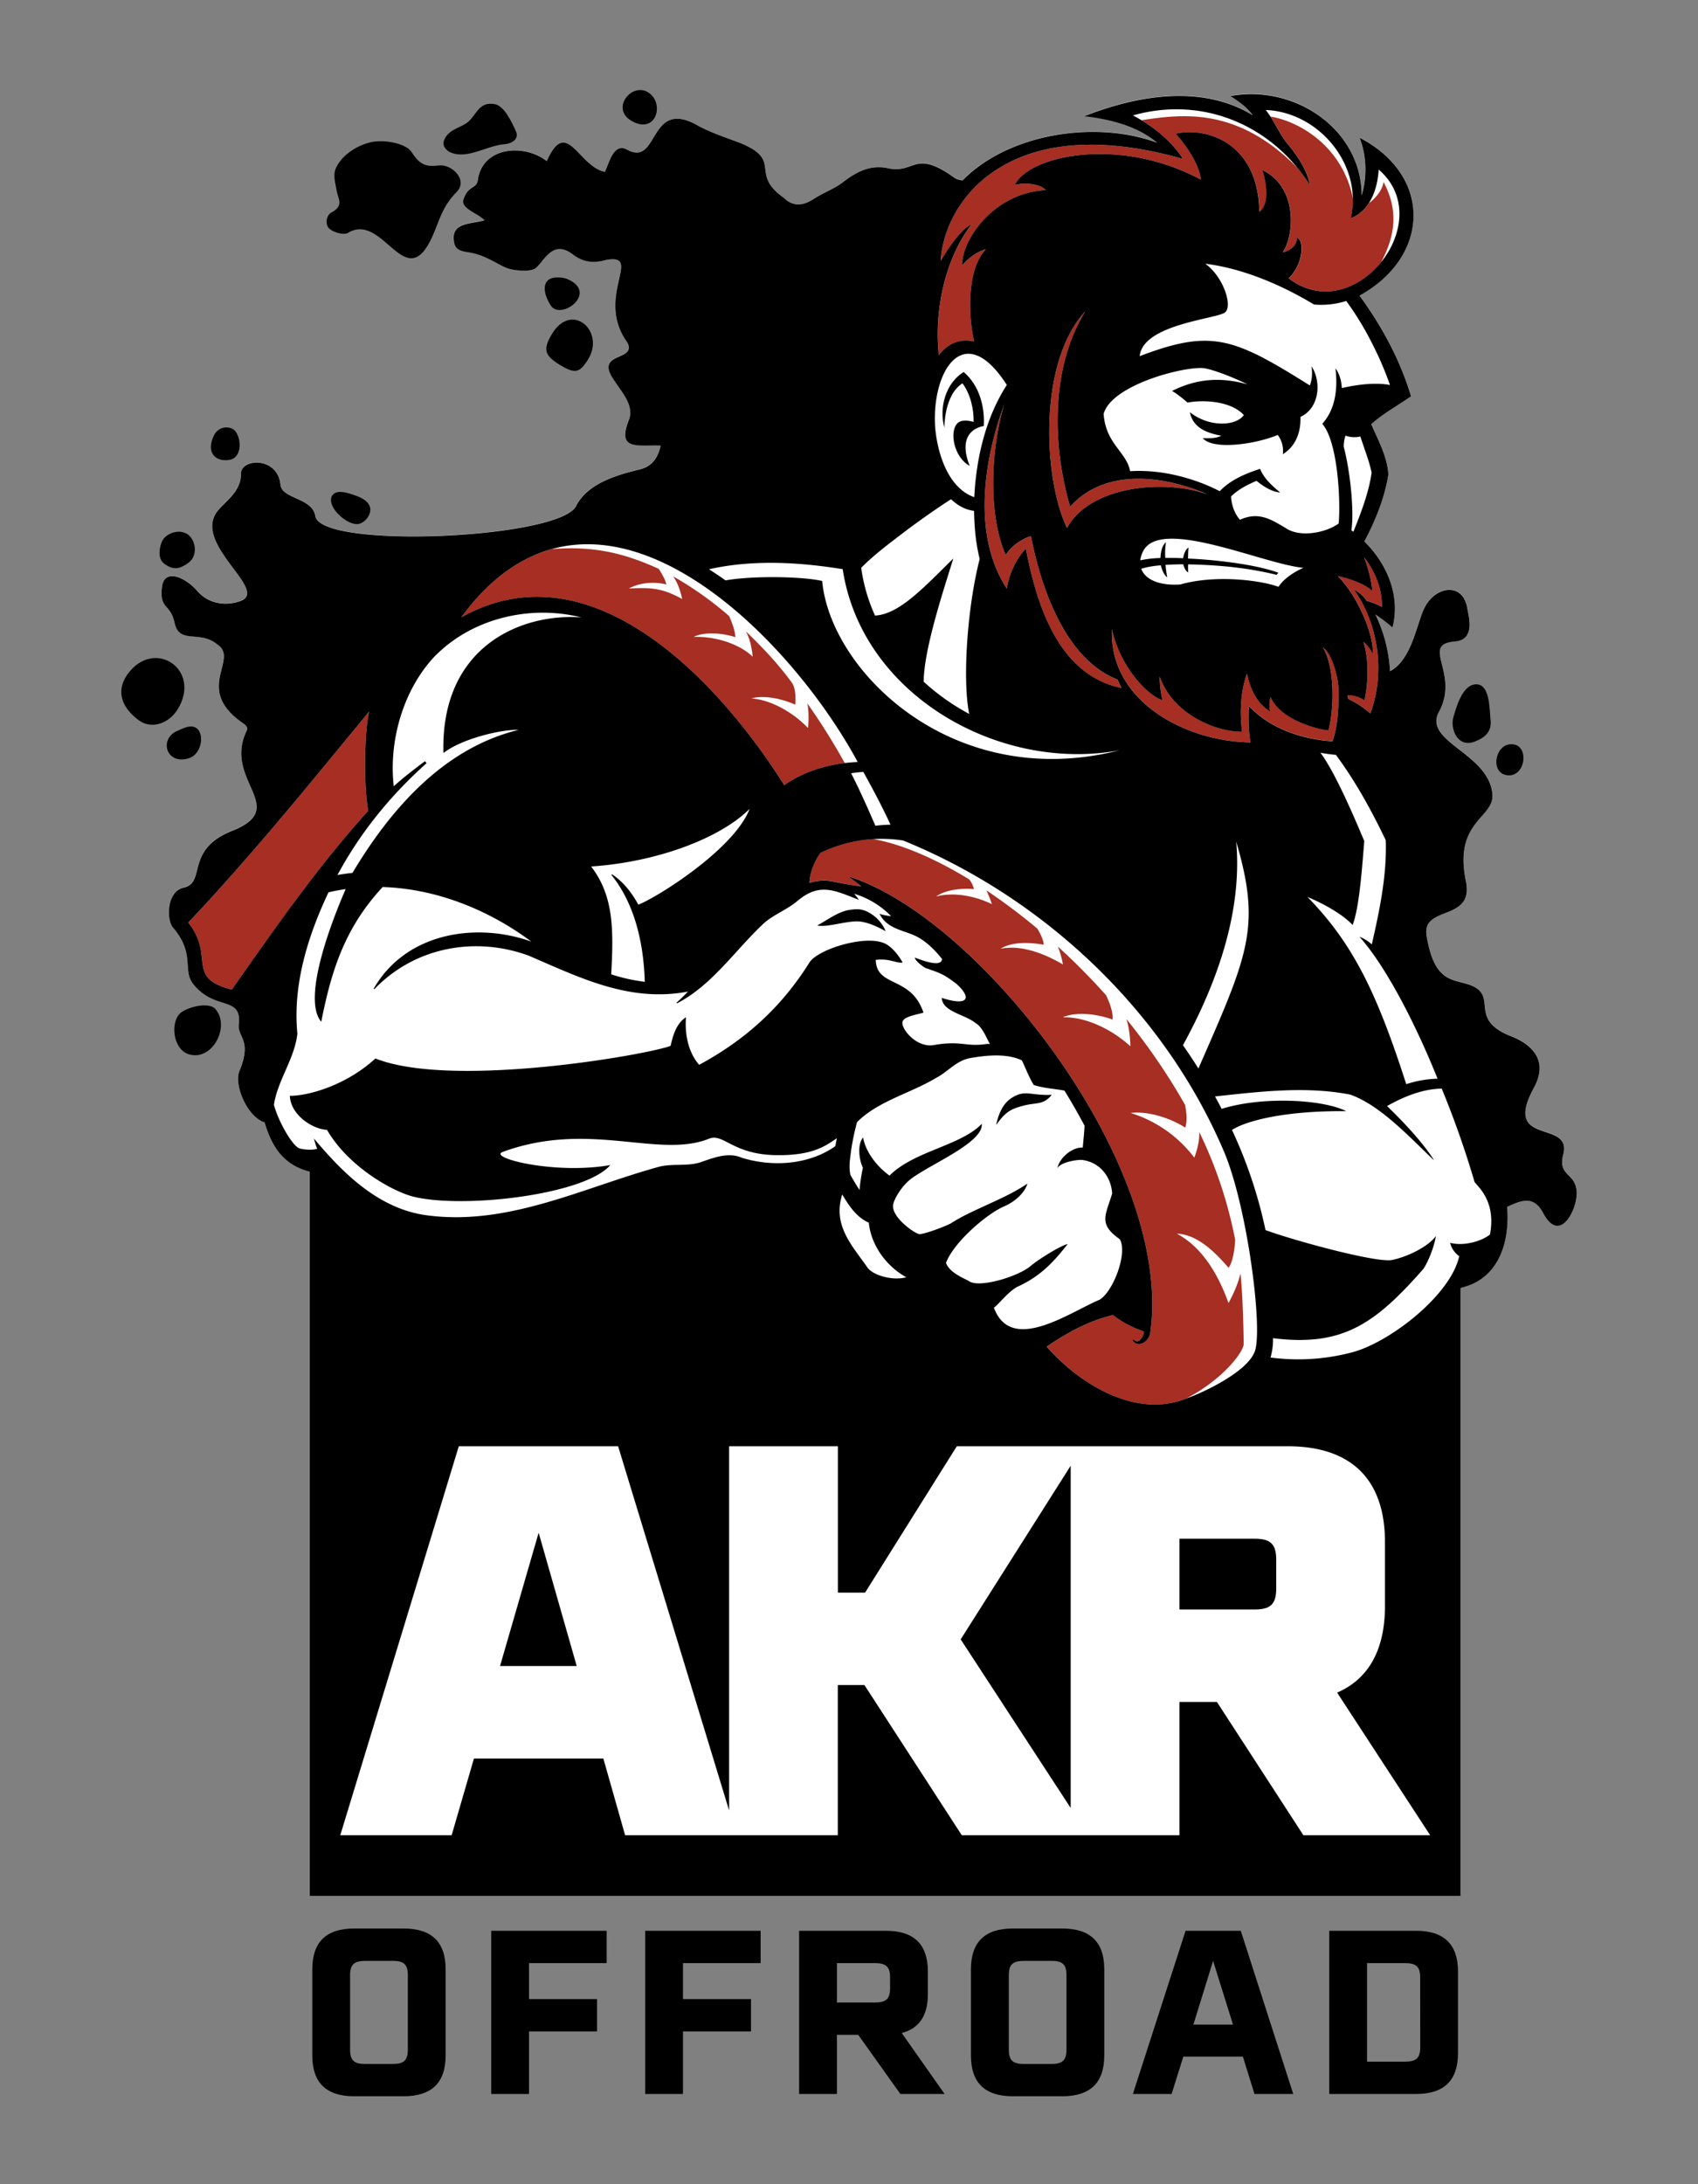 <svg id="artwork" xmlns="http://www.w3.org/2000/svg" viewBox="0 0 1008 1296"><rect x="0" y="0" width="1008" height="1296" fill="#808080" stroke="none"/><defs><style>.cls-1{fill:#fff;}.cls-2{fill:#a62e22;}</style></defs><path class="cls-1" d="M928,684.86c5.42-21.1-36.73-4.2-17.39-39.63,10.44-19.14-6.32-27.65-13.52-30.46-26.74-10.45-6.35-24.58-25.47-30.8-10-3.26-20.28-1.71-24.74-28.88-3-18.27,28.32-8.13,23.33-32.31-7.47-36.16,17.24-37.26,15.72-52-2.5-24.21-41.33-30.75-31.69-48.55,12.46-23-11.44-40,9.45-41.69,12.55-1,8-15.56,7.39-19.45-2.54-16.25-19.28-13.48-25.64-.16-4.46,9.27-7.46,30.56-20.26,37.22a88.18,88.18,0,0,0-8.69-33.66,97,97,0,0,1,10.13,7.73c4.94-18.82-3.28-37.83-16.68-51.09,6.61-12.44,12-25.69,14.26-39.7-.64-10.54-6.06-20.37-10.16-29.84,7.14-6.47,15.81-11.07,23.6-16.54-6.47-21.7-17.3-41.57-30.57-59.74,41.81-23,43.62-71,.1-93.69a53.84,53.84,0,0,1,1.13,34.24c-.21-40-40.44-66-77.87-59,5.08,3.26,9.84,6.58,13.22,11.36-30.28-18.49-68.5-11.77-100.09.6,14.36,1.61,31.56,5.61,43.32,15.74C650.33,71,598.5,79.25,571.47,106.88a9.91,9.91,0,0,1-4.71-1.43C543,88.38,543.51,102.72,527.9,100c-10.89-2.6-19.19,1.74-27.49,8.11-5.2,4-11.68,6.25-17.22,9.85-6.33,4.12-12.22,5-17.94-.65-20.55-14.39-.37-22-25.47-32.31-8.4-3.25-17.1-6-25-10.2-30.2-17.61-23.2,24.89-42.66,13.9-7.9-4-10.29,7.58-13.06,13.27-15.87-3.27-22.63-33-34.51-6.34C311.09,84.89,286.18,87,283.62,107c-1,5.21-5.64,2.64-8.47,11.15-1.86,5.59,8.39,8.16,12.42,12.42-6.8,2.32-18.86,1-18.23,11.12.26,4.91,2,7,8.19,7.86,11.65,1.66,18.47,8.12,24.94,9.91,3.66,1,12,1.85,15.21-.26,5-3.3,9.95-17.87,22.39-8.31,6.41,4.84,12.51,5.3,19.84,3.22,22.23-3.85-7.06,22.12,12.57,49.13,5.62,11.25-20,5.12-8,22.22,4.3,6.83,11.75,14.35,9.1,23-7.84,19.13,4.79,15.32,18.59,15.86-1.62,7.55-5.35,12.45-12.48,14.15-14.47,3.46-31.15,8.63-37.71,21.74-10.1,19.44-151.58,25.66-154.8,5.88-1.79-11-19.82-10-20.7-18.63-1.73-16.87-23.56-15.6-23.42-6.46.16,11.07-10.44,17.12-14.49,22.88-13.52,19.68,31.77,46.58,13.93,52.73-8.66,3-18.7,1.63-25.32-6-7.07-8.18-19.59-13.76-21-2.54-1.7,13.63,5,9.75,7.44,21.37,2.77,13,14.78,4.24,25.07,12.62,14.18,8.92-14.51,26.49,15.92,47.2,2,1.39,2.42,2.88,2.07,3.65-15.11,30.3,26.71,46.23-9.58,60.27-27.3,11.2-14.6,30.49-28.06,33.39-10.18,2.19-10.3,19.12-6.33,23.74,13.29,15.48,5.44,25.15,11.91,33.36,12.89,16.37,29,6.74,27.13,24-.88,7.83,8.13,9.11.36,27.79-3.29,8,4.38,26.86,14.91,30.4h0c4.52,15.55,11.95,25.53,26.8,29.32v429.71H867.06V764.51l.36-.5c22.53-5.23,29-27.41,27.29-48,8.49-3.93,15.69-7,21.39,3.71,9.95,18.67,20-2.12,19.9-11.74C935.88,695.37,924.56,698.34,928,684.86Z"/><path class="cls-2" d="M716.85,293.34c-25.83-11.24-61-15.81-81.58,7.33-10.71-36.8-11.51-82.74,9-116-28.78,31.37-24.37,101.31-10.8,128.55C645.73,289.94,687.89,283.31,716.85,293.34Z"/><path class="cls-2" d="M596.19,239.77c-12.33,33.82-19,77.74,1.47,109.46,2.72-15.7,11.35-23.68,11.35-23.68,6.39,33.24,19.19,74.95,56.74,82.73a53.22,53.22,0,0,1-2.28-5c-24.92-9.53-42.66-40.74-51.44-85.05-2.94.49-11.33,4.82-14.94,11.18C586.7,306.36,587.9,267.21,596.19,239.77Z"/><path class="cls-2" d="M702.23,94.28c-38.77-11-85.6-15.06-118.6,12.26-14.37,12.1-24,29.61-25.19,48.37,11.59-19.82,18.41-21.8,18.41-21.8-15.73,20.14-22.36,51.22-19.47,77.58,6-7.77,13.54-9.79,21-8.05-3.71-15.53-4.31-43.4,7-54.75-4.27,1-9.75,4.53-14,9.44-1-13.67,17.78-42.93,49.46-44.51-3-3.4-11.72-5-18.36-3.07,8.2-17.41,61.93-29.24,110.45-3.17-1.44-12.79-15-27.24-15-27.24C716.62,75.1,747,85,747.69,125.61c8.07-5.9,1.81-24.72,1.81-24.72,22,10.65,18.38,40.23,12,48.87,4.8-.94,8.79-4.57,8.52-8.77,4.36,1.28,4,15.56-4.93,24.14a43,43,0,0,0,5.29,3.45l.62.33c17.91,9.37,37.12,1.2,48.8-13.13C828.17,140,830.43,125,821.32,108c-.81,5.46-5.33,10-8.73,12.66A22.37,22.37,0,0,1,802,129.49a47.55,47.55,0,0,0,1.2-11.55c-6.35-31.8-32.71-46.15-48.93-48.75,3.46,5.36,6.08,11.27,10.17,16.17,12.64,15.14,13.09,24.23,13.09,24.23a105.87,105.87,0,0,0-7.29-10C735,64,703.28,67.37,677.6,71.33,695.48,82.1,702.23,94.28,702.23,94.28Z"/><path class="cls-2" d="M688.45,401.43a55.6,55.6,0,0,0,1.73,14c-9.91-3.18-25.61-21-30.12-42.24-1.74,43,44,66.79,82.23,67.25a97.44,97.44,0,0,1-.82-21.52c12.5,13.34,31.6,19.69,49.58,20.85,3.17-9.33,3.53-19.39,3.62-29.19.08-8.09-3.88-22.92-9.3-26.51,7.07,11.75,6.66,36.11,3.26,49.21-6-.43-28.36-6-34.28-19.59-.76,1.32-1.25,5.35-.21,8.46-8.24-5.08-11.91-13.31-13.88-22.56-6,16.05-2.89,34.49-2.89,34.49C720.48,434.13,695.91,422.91,688.45,401.43Z"/><path class="cls-2" d="M814.79,387.85a19.45,19.45,0,0,0-5.4-7c4,12.53,2.29,27.41.6,34.6a19.92,19.92,0,0,0-10-3.06c.1.73.18,1.46.27,2.19a55.61,55.61,0,0,1,13.19,8.67c8.95-23.86,5-52.82-9.76-73.59,0,0,5.16,2.61,7.51,6.76a41.66,41.66,0,0,1,9.12,3.59c.29-10.57-4-20.84-10.51-29.43,2.42,6.45,4.41,13.78,4.8,20-6.51-6.13-20.52-8.84-20.52-8.84C805.89,353,816.05,377.63,814.79,387.85Z"/><path class="cls-2" d="M134.88,586.42c-23.84-7.2-7.59-19.42-23.11-39,37.82-40,72.43-82.84,107.42-125.26-2.85,11.33-3.38,43.73-.61,58.94-29.93,33-55.35,69.69-81,106.06C137.62,587.2,135.87,586.72,134.88,586.42Z"/><path class="cls-2" d="M283.38,354.53a141.74,141.74,0,0,0-9.51,11.77C351.26,322.81,427.3,405,465.56,465.9c10.4-7.42,23.17-11.57,35.93-13.13a383.19,383.19,0,0,0-22.28-35.47c1.43,6,.47,14.68.47,14.68-8.93-9.3-21.86-16.71-33.59-17.55,8.16-2.36,19.61.75,26,3.7.33-4.54.24-10-2.17-13.29-8.64-11.78-18.31-21.73-27.22-30.3,3.42,5.68,4.13,15.11,4.13,15.11-8-7.64-22.11-12.17-35.06-11.75,7.51-3.62,18.75-1.78,24.73.14,0-3.92-2.57-10.09-3.6-12.43A202.62,202.62,0,0,0,399.62,342c3.91,5.33,5.32,13.42,5.32,13.42-12.17-6.73-18.84-6.81-31.57-6.25,8-4.35,17.59-3.68,22.12-2.36-.16-2.32-2.78-6.69-4.44-9.27-19.71-9-37.91-13.77-63.49-11.74C312.27,330,297.36,339.16,283.38,354.53Z"/><path class="cls-2" d="M738.26,798c.13-.62-.37-29.67-1.89-42.36-1.8,8.24-7.08,17.53-7.08,17.53C723,755.7,713.51,740,698.63,732c13.08.48,24,12.63,30.71,20.25,2.64-3.72,3.58-11.06,3.91-16.58a257.55,257.55,0,0,0-21.33-64c.38,7.16-2.94,15.22-2.94,15.22a75,75,0,0,0-37.8-26.49c10.89-1.42,24.8,3.65,32.4,8.68,1.42-3.9.72-9.52-.1-13.51-5.15-9.14-10.74-18-16.69-26.68-5.74-8.38-11.82-16.48-18.16-24.28,2.34,6.75,2.43,16.22,2.43,16.22-11.16-10.2-26.71-17.62-40.2-17.2,9.09-3.86,22-1.47,29.6,1.33.47-4.67-2.23-11.08-3.88-14.47A396.2,396.2,0,0,0,628,561.65a56.4,56.4,0,0,1,3,10.62c-11.53-6.79-25.12-11.76-37.07-9.31,7.49-4.64,18.46-3.58,25.68-2.43-.24-3.1-2.12-6.79-3.76-9.48a350.33,350.33,0,0,0-30.31-22.76,69.6,69.6,0,0,1,3.3,8.2c-10.2-5-23.15-7.33-33.12-4.52,6.06-4.4,16.25-5,22.44-4.42a13.43,13.43,0,0,0-2.9-5.82c-20.86-12.71-40.6-21-57-23.89A82.63,82.63,0,0,0,487.05,506s-6.14,8-6.59,17.87a26.83,26.83,0,0,1,15.92-.4v-.09c4.92,1.07,9.92,1.76,14.91,2.54-3.29-2.76-7.86-6-7.86-6C580.24,543.37,697.1,690.79,682.8,791.1c-1,5.34-7.44,8.84-10.48,4.16,0,0,5.68,2.91,6.79-5.29a61,61,0,0,1-18.36-9.67c-14,3.32-26.39,10-39.33,18.72,19.54,22.41,52.81,42.78,82.83,30.77C724.17,819.46,736.92,804.26,738.26,798Z"/><path d="M572.06,220.71c-10.81,6.76-14.67,21.24-11.46,33.07,0,0-.21-19.43,10.76-26.34,4.75,6.43,6.77,15.22,6.61,22.91-4.2-1.2-7.84-1.21-9.87,1.08-4.45,5-1.89,19.83,7.53,25C567,254.53,584,252.8,584,252.8,584.72,241.12,581.24,228.5,572.06,220.71Z"/><path d="M603.35,649.92c-6.12,2.76-9.89,7.77-12,17.57,5.67-7.91,8.76-9.65,17.37-11.73,6.39-1.55,10.87-.1,15.64-6.15C613.9,650.24,609.46,647.15,603.35,649.92Z"/><path d="M511,546.85c6.1.91,11.34,3.94,14.75,5.65a22.44,22.44,0,0,0-10.41-11.29c-4.41-2.34-7.81-1.83-12.37-1.08-6.75,1.68-11.94,5.86-17.82,9C491.27,550.54,503.92,545.8,511,546.85Z"/><path d="M862.76,425.68c-1.93,6.66,2.5,18.53,13,14.23,3.87-1.59,10-4.54,9.1-12.5-.68-6.31-.12-23.39-10.15-21.17C867.83,407.76,864.48,419.71,862.76,425.68Z"/><path d="M894.87,460h0c11.22,1.24,13.41-19.18,1.74-18.39C887.31,442.2,884.55,458.83,894.87,460Z"/><path d="M327.47,198.51c-5.24,8.77-4.2,12.51,5,18.07,8.73,5.27,11.54,4.77,16.36-2.92C359.91,196.74,339.22,178.27,327.47,198.51Z"/><path d="M111.84,450h0c8.75-2.5,10.06-17.09,3-18.77-3.09-.73-6.35,1.06-9.47,2.37C94.27,438.27,98.43,453.86,111.84,450Z"/><path d="M106.44,601.74C101,608,103.06,623,112.33,625.63c13.83,4,24.45-16.58,15.59-26.85C123.72,593.92,109.69,598,106.44,601.74Z"/><path d="M157.05,665.9c4.52,15.55,11.95,25.52,26.8,29.32v429.71H867.06V764.58l.36-.5c22.53-5.23,29-27.41,27.29-48,8.49-3.92,15.69-7,21.39,3.72,9.95,18.67,20-2.12,19.9-11.75-.12-12.59-11.44-9.62-8-23.1,5.42-21.1-36.73-4.2-17.39-39.63,10.44-19.14-6.32-27.65-13.52-30.46-26.74-10.45-6.35-24.59-25.47-30.8-10-3.26-20.28-1.71-24.74-28.88-3-18.27,28.32-8.14,23.33-32.31-7.47-36.16,17.24-37.26,15.72-52-2.5-24.21-41.33-30.75-31.69-48.56,12.46-23-11.44-40,9.45-41.68,12.55-1,8-15.56,7.39-19.45-2.54-16.25-19.28-13.48-25.64-.16-4.46,9.27-7.46,30.55-20.26,37.22a88.13,88.13,0,0,0-8.69-33.66,95.64,95.64,0,0,1,10.13,7.73c4.94-18.82-3.28-37.83-16.68-51.09,6.61-12.44,12-25.7,14.26-39.7-.64-10.54-6.06-20.37-10.16-29.84,7.14-6.47,15.81-11.08,23.6-16.54-6.47-21.7-17.3-41.58-30.57-59.75,41.81-23,43.62-71,.1-93.68A53.81,53.81,0,0,1,808.32,116C808.11,76,767.88,50,730.45,57c5.08,3.26,9.84,6.58,13.22,11.36-30.28-18.49-68.5-11.77-100.09.6,14.36,1.6,31.56,5.61,43.32,15.73C650.33,71.1,598.5,79.32,571.47,107a9.91,9.91,0,0,1-4.71-1.43C543,88.45,543.51,102.79,527.9,100c-10.89-2.6-19.19,1.74-27.49,8.11-5.2,4-11.68,6.25-17.22,9.85-6.33,4.12-12.22,5-17.94-.65-20.55-14.39-.37-22-25.47-32.31-8.4-3.25-17.1-6-25-10.2-30.2-17.61-23.2,24.89-42.66,13.9-7.9-4-10.29,7.58-13.06,13.27-15.87-3.27-22.63-33-34.51-6.34C311.09,85,286.18,87,283.62,107.09c-1,5.21-5.64,2.64-8.47,11.15-1.86,5.59,8.39,8.16,12.42,12.42-6.8,2.32-18.86,1-18.23,11.12.26,4.91,2,7,8.19,7.85,11.65,1.67,18.47,8.13,24.94,9.92,3.66,1,12,1.85,15.21-.26,5-3.3,9.95-17.88,22.39-8.31,6.41,4.84,12.51,5.29,19.84,3.22,22.23-3.85-7.06,22.12,12.57,49.13,5.62,11.25-20,5.12-8,22.21,4.3,6.83,11.75,14.35,9.1,23-7.84,19.14,4.79,15.33,18.59,15.87-1.62,7.54-5.35,12.44-12.48,14.14-14.47,3.47-31.15,8.64-37.71,21.75-10.1,19.44-151.58,25.66-154.8,5.88-1.79-11-19.82-10-20.7-18.64-1.73-16.86-23.56-15.59-23.42-6.45.16,11.07-10.44,17.12-14.49,22.88-13.52,19.68,31.77,46.58,13.93,52.73-8.66,3-18.7,1.63-25.32-6-7.07-8.18-19.59-13.77-21-2.55-1.7,13.63,5,9.75,7.44,21.37,2.77,13,14.78,4.25,25.07,12.62,14.18,8.93-14.51,26.49,15.92,47.21,2,1.39,2.42,2.88,2.07,3.65-15.11,30.3,26.71,46.23-9.58,60.27-27.3,11.2-14.6,30.49-28.06,33.39-10.18,2.19-10.3,19.11-6.33,23.74,13.29,15.48,5.44,25.14,11.91,33.36,12.89,16.37,29,6.74,27.13,24-.88,7.83,8.13,9.11.36,27.79-3.29,8,4.38,26.86,14.91,30.4M742.29,440.48c-38.19-.46-84-24.23-82.23-67.25,4.51,21.26,20.21,39.06,30.12,42.24a55.6,55.6,0,0,1-1.73-14c7.46,21.48,32,32.7,48.92,32.69,0,0-3.06-18.44,2.89-34.49,2,9.25,5.64,17.48,13.88,22.56-1-3.11-.55-7.15.21-8.46,5.92,13.56,28.32,19.16,34.28,19.59,3.4-13.1,3.81-37.46-3.26-49.21,5.42,3.59,9.38,18.42,9.3,26.51-.09,9.8-.45,19.86-3.62,29.19-18-1.16-37.08-7.51-49.58-20.85A97.44,97.44,0,0,0,742.29,440.48Zm-99.74,247.8c10.17,1.32,17.06,9.79,17.68,19.89-3.93,13-8.38,18.18,4.57,27.14,4.75,8.64-4.23,31.44-12.14,35.94-17.44,7.22-52.4,32.49-62.65,4.64,2.2-1.17,7.39-8.37,13.45-12.15,15-6.63,22.89-16.16,30.38-25.6-4.4,1-17.53,9.2-22.14,13.13-7,6-29.7,13-36.13,9.11-3.29-2-11.79-5-14-11.06,4.92-12.7,24.55-29.25,34.54-33.53,6.4-2.75,12.21-8,13.83-13.51-13.59,9.34-32.68,15.28-45.48,23.61-3,1.62-13.61,5.75-18.3,6.42-2.24.32-16.62-9.54-16-17,.32-4.17,5.83-11.69,8.66-14.12,8.86-8.63,45.14-22.49,44-34.34C570,680,542.61,682.91,528.05,697.56c-6.77-4.91-14-13.28-15.69-22.62-3.77,4.44-2.11,14.07-.11,17.94a106,106,0,0,0-2,13.22c-2.15-3.24-4-6.48-5.38-8.91-1.17-4.92-.16-10,.48-15.26a145.94,145.94,0,0,1,3.43-16.13c12.67-12.63,31.66-17,47.06-26.3,7.09-3.68,12.05-10.45,20.56-11.76,9.49-1.64,21.4-2.78,30.24,1.45,2.28,4.76,4.13,9.82,7,14.56,5.87,2,12.46,2.24,18.28,3.38q6.28,10.22,11.92,20.83c-.17,4.15-.72,8.68-1.06,12.94-6.23-.3-13.85,6-15.06,12.3C629.58,689.43,640,687.94,642.55,688.28Zm-126.78,37.2c1.28,13.44,10.52,25.93,22.22,32.38-7.25,2.12-18.84-.65-22.78-5.42-9.71-13.85-21-25.45-15.22-43.73C503.9,715.52,508.75,722.48,515.77,725.48Zm229.11,76.45c-4.64,12.34-31.11,24.57-40.51,27.82-30,12.11-63.38-8.29-83-30.73,12.94-8.74,25.37-15.4,39.33-18.72A61,61,0,0,0,679.11,790c-.35,3.41-2.83,7.63-6.5,4.88l-.29.41c3,4.68,9.5,1.18,10.48-4.16,14.3-100.31-102.56-247.73-179.36-271.16,0,0,4.57,3.22,7.86,6-5-.78-10-1.47-14.91-2.54v.09a26.83,26.83,0,0,0-15.92.4c.45-9.85,6.59-17.87,6.59-17.87a83.41,83.41,0,0,1,49.09-7.33C620,532.85,691.69,600.44,727,684.22,740.6,717.17,749.83,788.75,744.88,801.93ZM382.76,582.56a105.42,105.42,0,0,1-19.93-4.43c1.54-27.22,1.34-46.68-11.9-64,38.55-2.58,76.16-16.41,94.06-34.15-9.33,24.26-56.08,53.2-66.05,56.78-3.84-7-8.91-13.56-15.64-18l-.35.36C377.15,536.81,382.12,560.37,382.76,582.56ZM273.87,366.3a141.74,141.74,0,0,1,9.51-11.77c78.18-85.9,185.25,22.53,225.78,97.6-15.22.65-31.12,4.87-43.6,13.77C427.3,405,351.26,322.81,273.87,366.3Zm-10.64,80.5c11.34-8.76,35.21-14.16,44.57-13.7-46.3,11.24-77.71,50-98.57,84.85-3,.31-5.94.72-8.89,1.24,13.5-25.17,31.55-47.26,52.87-66.35l-.91-1.19c-6.29,4.67-12.76,9.66-18.55,14.87-3-26.38,5.25-55.78,22.91-75.58,22-23.74,57.39-32.41,88.48-24.58C309.91,363.7,261.5,383.18,263.23,446.8ZM134.88,586.42c-23.84-7.2-7.59-19.42-23.11-39,37.82-40,72.43-82.84,107.42-125.26-2.85,11.33-3.38,43.73-.61,58.94-29.93,33-55.35,69.69-81,106.06C137.62,587.2,135.87,586.72,134.88,586.42ZM422,337.52c25.7-5.53,52.43-3.94,78.26.2,11.29,74.67,93,120.74,164.36,107.46C565.87,470.3,493,398.36,488.08,344.73c-11.39-2.66-40.78-3.26-57.38-.35-3.21-2.29-6.48-4.5-9.81-6.6Zm213.29-36.85c20.58-23.14,55.75-18.57,81.58-7.33-29-10-71.12-3.4-83.4,19.91-13.57-27.24-18-97.18,10.8-128.55C623.76,217.93,624.56,263.87,635.27,300.67Zm56.64,34.5c3.25-.18,7.26-.34,10.48-.32,1.16,4.25,2.91,4.77,2.91,4.77,0-1.68-.09-2.9,0-4.75,17.61.34,35.35,1.95,52.48,6.22l1.08-1.27c-15.08-5.48-41.24-7.92-53.62-8.39,0-2.18.08-4,.26-6.49-1.51.64-2.89,4-3.16,6.31-3.2-.19-7.35-.24-10.59-.22a39,39,0,0,1,.41-9.28c-2.47,1.94-3.11,6-3.31,9.36a62.63,62.63,0,0,0-11.95,1.37,15.89,15.89,0,0,1,1.79-5.61c10.59-20.14,71.51,7.95,95.06,10.05,0,0-10.31,4.24-14.81,11.28-9.75-3.71-36.9-7.49-58.37-1.38-12.95.82-20.92-3.26-23.13-9.37a55.88,55.88,0,0,1,11.64-2c1.49,5.85,3.8,7.09,3.8,7.09C692.45,340.08,692.11,337.62,691.91,335.17Zm-28.44,68.08a53.22,53.22,0,0,0,2.28,5C628.2,400.5,615.4,358.79,609,325.55c0,0-8.63,8-11.35,23.68-20.51-31.72-13.8-75.64-1.47-109.46-8.29,27.44-9.49,66.59.9,89.61,3.61-6.36,12-10.69,14.94-11.18C620.81,362.51,638.55,393.72,663.47,403.25ZM578.37,295c-15.32-5.31-21.59-25.32-23.11-40.16-2.88-33.29,16.44-66.8,42.43-26.44h0C585.26,247.67,579.55,271.47,578.37,295Zm-40.22,19.64c8.61-6.38,17.4-12.62,26.41-18.42,3.84,3.6,8.4,6.28,13.69,6.92.17,9.82,1,19.18,3.34,28.53-7.15,27.51-10.43,70.94-6.24,91.94a131.91,131.91,0,0,1-27-19.1c0-19.18,12.17-55.57,17.58-73.14-17.77,17.51-32.22,33.17-46.48,33.88a101,101,0,0,1-8.2-28.35C519.39,328.67,528.9,321.73,538.15,314.67Zm-9.5,174.69a89.34,89.34,0,0,0-9,.63c-3.13-7.3-9.09-20.87-14.38-31.13a70.6,70.6,0,0,1,7.24-.8C518.29,468.47,523.79,478.76,528.65,489.36ZM702.24,620.18c28.74-52.36,34.19-92.07,31.62-120.83C748.72,550.2,741.22,566,711.42,634Q707,626.94,702.24,620.18Zm81.63-173.53c3.06.56,6.13,1,9.17,1.24,11.59,15.63,21.21,33.12,29.61,50.71.69,20.72-3.67,41.58-8.29,61.75A24.09,24.09,0,0,0,807,555.8c17.1,19.13,35.06,55.93,46.39,84.25a65.21,65.21,0,0,0-18.59,3.24c-17-52.74-31-82.86-58.63-111.06,0,0,17.69,7,26.8,16.62,3.89-10.16,5.51-32.39,6.91-49.83C803.48,483.79,792.4,458,783.87,446.65Zm36.45-86.59a41.66,41.66,0,0,0-9.12-3.59c-2.35-4.15-7.51-6.76-7.51-6.76,14.77,20.77,18.71,49.73,9.76,73.59a55.61,55.61,0,0,0-13.19-8.67c-.09-.73-.17-1.46-.27-2.19a19.92,19.92,0,0,1,10,3.06c1.69-7.19,3.36-22.07-.6-34.6a19.45,19.45,0,0,1,5.4,7c1.26-10.22-8.9-34.81-20.7-46.1,0,0,14,2.71,20.52,8.84-.39-6.18-2.38-13.51-4.8-20C816.35,339.22,820.61,349.49,820.32,360.06Zm-6.07-79.62c-1.71,12-6.31,23.79-10.83,35.09l-1.19-.89c1.62-9.61-.22-33.1-4.55-49.61a21.75,21.75,0,0,1,1.05-6.55,15.63,15.63,0,0,0,8.84.53C809.87,266.2,812.71,273.17,814.25,280.44Zm.36-76.52a191.73,191.73,0,0,1,10.53,24.52c-6.76-1.29-16.46-.95-28.6,1.83-.27-7.5-3.74-11.7-3.74-11.7,1.37,11.62.18,24.07-7.86,32.91,9,10.1,11,44.22,9.77,59.12-7.87,5.72-22.53,8.15-30.6,3.27-9.61-5.8-16.86-10.48-28-5.47-3.35-3.66-5-8.84-5.33-13.81,4.19-4.12,9.73-7,15.16-9.29,8.54,7.13,14,6.88,14,6.88-4.71-3.93-9.66-8.23-11.88-14-8.83,2.92-17.32,6.38-24,13.27-15.33-7.91-35-13.05-53.18-11.86-2-11.33-14.44-16.07-15.72-34,4.89-17.83,50.54-29,60.37-27,4.78.93,14.88,4.51,25.14,9.51-16.08-4.59-30.52-3.37-44.88,3.88,3.5,1.89,9.2,6.91,9.2,6.91,8.55-1.7,25.47-1.29,33.41,7.4-4.76,6.63-20.6,7.37-32-1.68,1.86,9.89,11.26,12.53,18.61,13.92-3.06,1.57-6,1.55-11,1.44,5.72,7,30.22,4,44.52-1.88a15.63,15.63,0,0,1,3,11.43c9.44-5.86,10.67-16.09,10.47-22.15,11.14-5.1,12.72-20.56,6.56-30.07,0,0,1.18,6.18-1,11.4-45.43-28.49-58.41-33.57-101-17.37,1.9-19.23,46.72-22.1,50.87-26.12,4.31-4.17-1.32-21.08-11.92-28.73,23,2.85,46.08,13.09,64.55,24.21a49.73,49.73,0,0,0,19.12-2.1A179.41,179.41,0,0,1,814.61,203.92Zm-231-97.38c33-27.32,79.83-23.27,118.6-12.26,0,0-8-14.45-29.67-25.79,41.13-11.63,82.05,5.34,104.93,41.1,0,0-.45-9.09-13.09-24.23-5.12-6.13-7.91-13.87-13-20.09,31.74,1.27,57.75,32.79,50.54,64.22,11.53-4.53,15.76-17.16,16.53-28.86,35.89,30.84-14.4,94.39-53.44,64.5,8.92-8.58,9.29-22.86,4.93-24.14.27,4.2-3.72,7.83-8.52,8.77,6.42-8.64,10-38.22-12-48.87,0,0,6.26,18.82-1.81,24.72C747,85,716.62,75.1,697.89,79.34c0,0,13.58,14.45,15,27.24-48.52-26.07-102.25-14.24-110.45,3.17,6.64-1.89,15.4-.33,18.36,3.07-31.68,1.58-50.42,30.84-49.46,44.51,4.23-4.91,9.71-8.43,14-9.44-11.31,11.35-10.71,39.22-7,54.75-7.42-1.74-15,.28-21,8.05-2.89-26.36,3.74-57.44,19.47-77.58,0,0-6.82,2-18.41,21.8C559.66,136.15,569.26,118.64,583.63,106.54Zm-421,549.08c2.06-14.36,12.27-27.38,13.93-42.28-2.84-29,6.2-57.87,18.47-83.88q5.09-1.19,10.2-1.91c-6.31,14.44-26.71,64.3-14.51,78.72,5.83-29.16,13.42-55.19,36.47-79.95,31.6,1,62.73,13.34,88.25,32.39-31.62-11.41-74-6.09-93.57,27.92l.41.28c23.94-24.95,59.88-31.57,91.77-19.8,30.39,13.1,59.93,27.84,94.36,21.24-2.16,2.27-4.37,4.49-6.77,6.57l.25.43c20.5-10.57,33.92-30.67,50.3-46.29,5.77-5.9,14.47-8.86,20.93-14.24,13.25-11.34,22.12-6.61,36.78-.87a33.86,33.86,0,0,0-2.82-3.64A51.23,51.23,0,0,1,529,543.62a37,37,0,0,1-6.84-1.37c4.41,9.11,15,9.8,21.81,13.35,6.13,3,11.61,8.81,15.27,13.43-.39,5.63-13.66,0-16.13-.8-.11,1.52,4.89,5.67,6.73,6.29,8.89,3,10.76,3.85,17.78,9.12,9,8,8.07,13.79-8.57,8.46.51,8.29,13.43,9.6,20.07,14.93,4.42,2.49,7,10.25,8.57,12.4h-1.84c-12.28,1.92-15.19-2.15-31.14.61-10.64,2.13-20.34-10-18.88-14,1.19-3.16,9.77-4.23,12.37-5.2-7.36-22-27.94-14.72-28.31-31.29,8.13-1,12,2.06,15.94,1.62-.32-.83-5.85-10.41-12.36-12-11.72-3.91-38.09,4.23-43,12-15,23.95-35.37,44.44-65.42,60.65-6.08-6.94-8.68-17.36-7.82-28.21-5.64,3.48-7.81,10.85-9.11,16.93-12.81,5.13-129.47,25.69-175.24,7.52-18.79,17.13-42,22.39-50.82,22.13.51,11.71,13.91,19.91,22.07,20.2,12.36,21.61,38.87,36.69,51.61,39.74,30,7.19,101.6-1.27,116.58-18.85-32.55,5.86-73.28-4.34-63.8-7.81,51.25-18.79,92.44,4.19,122.38-7.81,8.65-3.47,14,9.44,40,9.76,20.81.26,28.61-5,35.89-10.06-.32,1.56-.62,3.14-.9,4.72-15.78,11.12-37.27,12.47-55.42,6.92-8.15-3.56-16.74-.08-24.51,2.6-8.13,2.72-17.39.46-25.81,3-45,12.53-88.82,34.93-136.85,28.5-28.32-3.8-49.38-24.61-66.91-45.52a36.79,36.79,0,0,0,1.91,6.05c-3.07,1.06-9.39.4-11-.44C173.22,679.11,165.45,665.85,162.64,655.62Zm611.12,433.31-51.33-79.08H700.16v79.08H570.94l-57.77-89.09H497.35v89.09H371.09l-12.92-45.51H281.35l-13.23,45.51H202l70.36-230.79h94.58l65.9,216.15V858.14h64.56V945h16.14L568,858.14H764.4c37.76,0,57.77,19.69,57.77,56.81V953c0,25.82-9.68,43.25-28.4,51.32L849,1088.93ZM884.53,732.45c-4.5,3.78-15,7.18-23.68,5a13.55,13.55,0,0,0,5.4,7.9c-5,23.13-41.29,51.22-63.64,57.08a125.18,125.18,0,0,1-48.38,3.06,38,38,0,0,0,1.48-11.47c41.62,5.2,60.78-8.77,89.31-41.16,3.26-4.92,6.56-14,7.39-19.44-4.54,6.13-16,12-25.87,14.18-8.93,2-58.56-11.56-75.28-17.72a273.84,273.84,0,0,0-19.9-59.41c7.54-5,30-11.52,67.81-11.15-14-7.08-50-8.89-73.95-1.36q-1.92-3.72-3.94-7.38c26.39-2.85,54-6.24,80.29-1.09,18.18,6.46,35.67,25.77,49.72,39,0,0-6.25-11.34-27.88-32.21,9.91-5.57,21-10.16,32.45-10.35a554.86,554.86,0,0,1,19.52,55.49l2,2.3C884.5,711.81,886.59,721.07,884.53,732.45Z"/><path d="M336,165.27a19.45,19.45,0,0,0-6-.6h0c-7.84.39-8.48,7.88-3.16,16.41C332.62,190.81,356.4,173.29,336,165.27Z"/><path d="M375,71.79c13.43,7.67,19-7.91,11.8-15.33C376.93,46.38,361.3,64,375,71.79Z"/><path d="M206.63,138.15c21-12.7,34,37.64,50,2.24,4.33-9.57,5.61-17.54,14.51-26.55,6.86-7-2.92-16.6-10.6-15.65s-11.32-.4-16.18-7.92c-3.37-5.21-16.11-7.53-23.63-6S203.7,91,199.6,99.35c-2.22,4.51-.42,9.46.25,13.72.78,4.89,4.61,8.9-3.06,13-2.66,1.42-3.8,5.5-2.14,8.54C196.24,137.46,203.8,139.86,206.63,138.15Z"/><path d="M267.15,90.28h0c9.93,4.63,21.29-3.74,32.13-4.7,5.41-.41,8.81-3.53,7.05-7.53-2.76-6.2-6.88-14.65-12.14-16.16-10.33-2.2-11.25,7-17.23,11.14-4.64,3.16-11.07,4-13.44,10.47C262.41,86.54,264.91,89.23,267.15,90.28Z"/><path d="M105.38,421h0c14.76-23.62-14-43.08-29.88-20.64-6.92,10-3.06,19.73,7,27.09C89.81,432.79,100,429.55,105.38,421Z"/><path d="M97.42,334.43c6.29,4.69,10,2.37,13.7.05,7.08-4.43,5-14.73-.21-17.76s-12.71,0-14.73,4.5C94.67,324.6,93.37,331.42,97.42,334.43Z"/><path d="M135.91,272.91h0c9.06-1.27,7.2-16,2-18.49a8.09,8.09,0,0,0-10.86,3.9C122.18,268.17,127.59,274.08,135.91,272.91Z"/><path d="M209.51,293.51c-3.36-1.13-10.08-3.4-12.53.88h0c-3.2,6.85,10.06,18.24,16.32,16.4,4.33-1.27,7.43-6.45,6.31-10C218.21,296.4,212.59,294.55,209.51,293.51Z"/><polygon points="296.85 988.54 342.36 988.54 319.76 909.46 296.85 988.54"/><polygon points="635.6 1072.77 635.6 869.69 570.3 972.73 635.6 1072.77"/><path d="M744.71,913H700.16v42h44.55c9.68,0,12.91-3.23,12.91-12.59V925.6C757.62,916.24,754.39,913,744.71,913Z"/><path d="M264.54,1168.49v51.13c0,16.19-8.29,24.21-25,24.21H210.28c-16.59,0-24.89-8-24.89-24.21v-51.13c0-16.19,8.3-24.21,24.89-24.21h29.24C256.25,1144.28,264.54,1152.3,264.54,1168.49Zm-31.55-5H216.94c-6.8,0-9.11,2.17-9.11,8.56v44.07c0,6.39,2.31,8.57,9.11,8.57H233c6.8,0,9.11-2.18,9.11-8.57V1172C242.1,1165.63,239.79,1163.46,233,1163.46Z"/><path d="M314.05,1164.82v21.35h40.39v19.17H314.05v37.13H291.61v-96.83h68.54v19.18Z"/><path d="M405.44,1164.82v21.35h40.39v19.17H405.44v37.13H383v-96.83h68.54v19.18Z"/><path d="M509.47,1207.38H496.83v35.09H474.39v-96.83h51.54c16.59,0,24.89,8,24.89,24.21v13.46c0,12.65-5.17,20.27-15.51,23l25.44,36.17H534.5Zm-12.64-19.17h22.44c6.8,0,9.11-2.18,9.11-8.57v-6.26c0-6.39-2.31-8.56-9.11-8.56H496.83Z"/><path d="M655.54,1168.49v51.13c0,16.19-8.3,24.21-25,24.21H601.28c-16.6,0-24.89-8-24.89-24.21v-51.13c0-16.19,8.29-24.21,24.89-24.21h29.24C647.24,1144.28,655.54,1152.3,655.54,1168.49Zm-31.55-5h-16c-6.8,0-9.11,2.17-9.11,8.56v44.07c0,6.39,2.31,8.57,9.11,8.57h16c6.8,0,9.11-2.18,9.11-8.57V1172C633.1,1165.63,630.79,1163.46,624,1163.46Z"/><path d="M737.82,1220.31H702.46l-6.94,22.16h-23l31.28-96.83h32.77l31.15,96.83h-23Zm-5.85-19-11.83-37.81-11.7,37.81Z"/><path d="M865.52,1169.85v48.42c0,16.18-8.29,24.2-24.89,24.2H789.09v-96.83h51.54C857.23,1145.64,865.52,1153.66,865.52,1169.85Zm-22.44,3.53c0-6.39-2.31-8.56-9.11-8.56H811.53v58.48H834c6.8,0,9.11-2.18,9.11-8.57Z"/></svg>